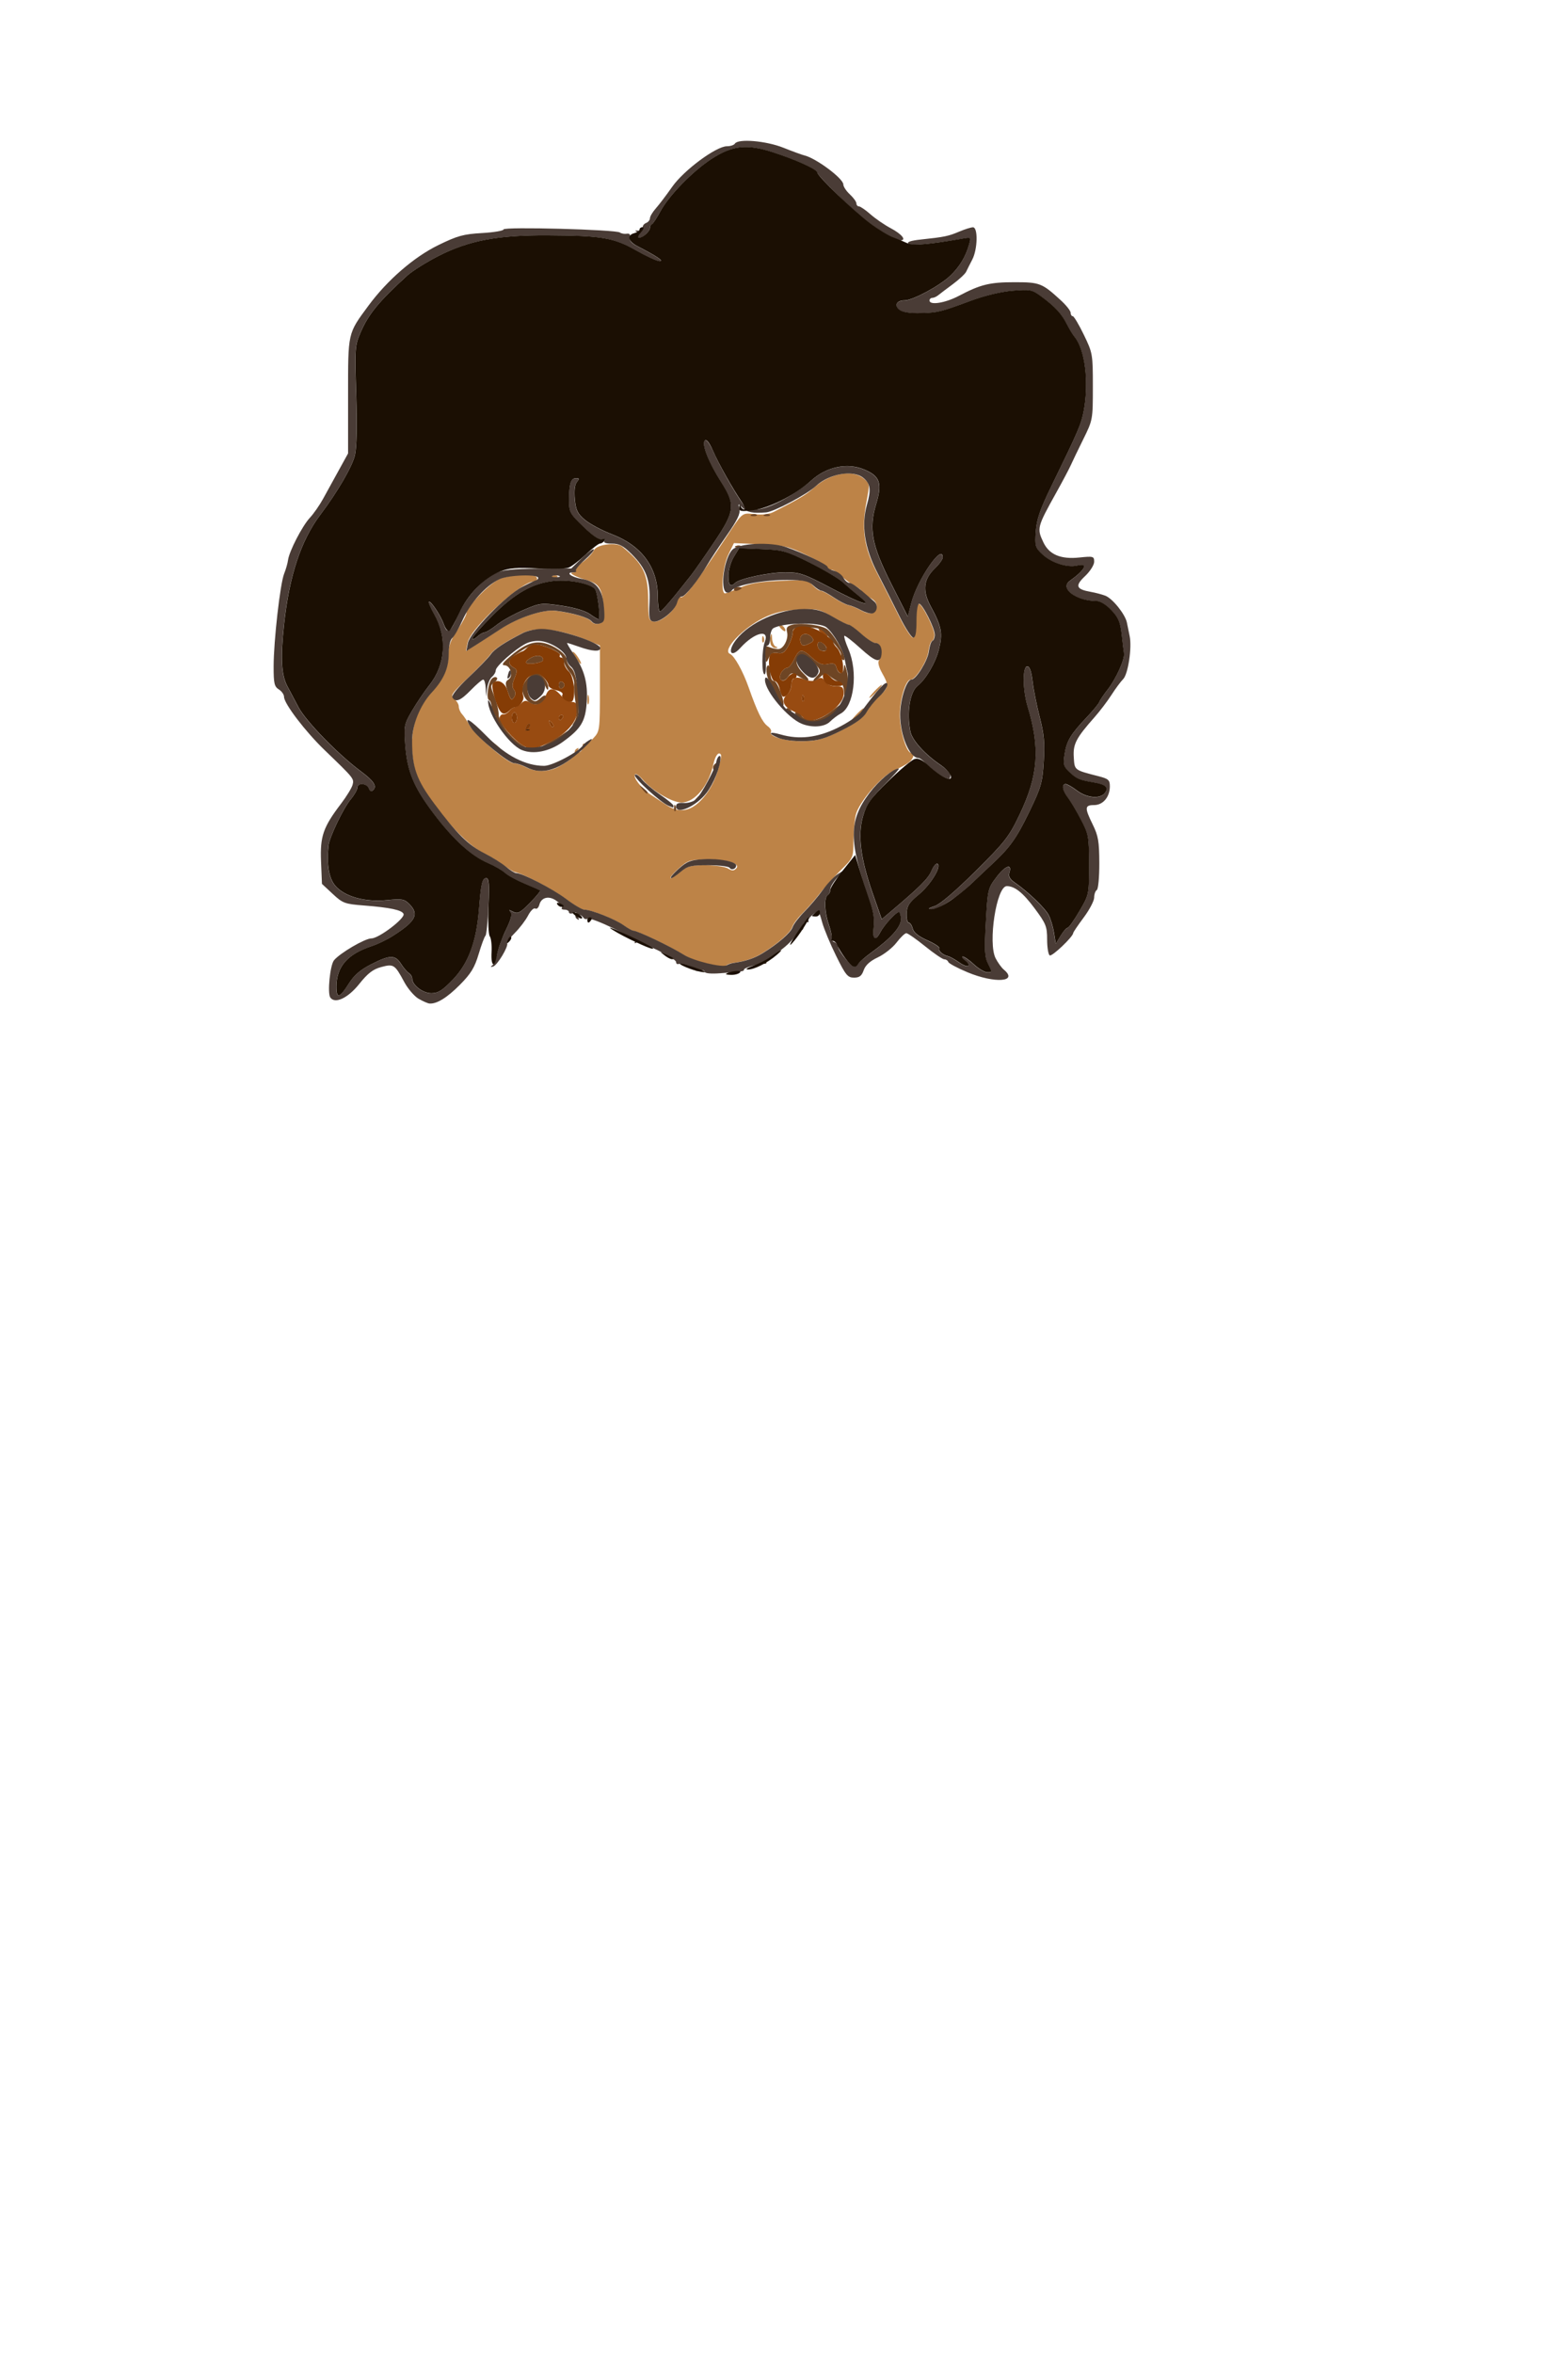 <?xml version="1.0" encoding="UTF-8" standalone="no"?>
<!-- Created with Inkscape (http://www.inkscape.org/) -->

<svg
   version="1.1"
   id="svg579"
   width="192"
   height="288"
   viewBox="0 0 192 288"
   xmlns="http://www.w3.org/2000/svg"
   xmlns:svg="http://www.w3.org/2000/svg">
  <defs
     id="defs583" />
  <g
     id="g585">
    <g
       id="g589"
       transform="translate(-3.54,4.783)">
      <path
         style="fill:#bd8347;stroke-width:0.32"
         d="m 90.112,113.166 c -0.971,-0.209 -2.267,-0.698 -2.88,-1.086 -1.564,-0.99 -5.693,-2.96 -6.206,-2.96 -0.137,0 -0.675,-0.303 -1.196,-0.674 -1.024,-0.729 -3.95,-1.886 -4.77,-1.886 -0.279,0 -1.289,-0.592 -2.245,-1.315 -1.508,-1.141 -5.255,-3.119 -6.225,-3.285 -0.18,-0.031 -0.828,-0.43 -1.44,-0.888 -0.612,-0.458 -1.648,-1.08 -2.302,-1.383 -2.773,-1.285 -7.936,-7.588 -8.546,-10.432 -0.804,-3.75 -0.096,-6.955 2.045,-9.257 1.408,-1.513 2.087,-2.986 2.088,-4.528 9.6e-4,-1.169 0.241,-1.845 1.121,-3.152 0.616,-0.915 1.12,-1.872 1.12,-2.126 0,-0.681 2.748,-3.499 3.986,-4.086 C 65.253,65.829 66.541,65.6 67.526,65.6 c 1.459,0 1.792,0.099 1.792,0.533 0,0.293 -0.089,0.445 -0.197,0.336 -0.855,-0.855 -7.931,5.451 -8.325,7.419 l -0.204,1.019 1.172,-0.734 c 0.645,-0.404 1.996,-1.276 3.003,-1.94 2.172,-1.431 5.23,-2.448 6.791,-2.259 2.037,0.247 3.994,0.828 4.377,1.299 0.228,0.281 0.63,0.384 1.02,0.26 0.568,-0.18 0.626,-0.412 0.496,-1.984 C 77.254,67.18 76.919,66.654 75.313,66.197 73.911,65.799 73.029,65.28 73.753,65.28 c 0.222,0 0.33,-0.118 0.241,-0.262 -0.089,-0.144 0.136,-0.468 0.5,-0.72 0.893,-0.618 1.475,-1.192 1.802,-1.777 0.381,-0.682 2.74,-0.957 3.424,-0.399 2.571,2.096 3.179,3.336 3.194,6.518 0.011,2.351 0.067,2.568 0.684,2.656 0.857,0.123 2.548,-1.288 2.814,-2.349 0.112,-0.448 0.325,-0.74 0.472,-0.648 0.4,0.247 1.79,-1.585 5.693,-7.499 1.93,-2.925 1.802,-2.826 3.408,-2.645 0.919,0.104 1.758,-0.006 2.342,-0.306 3.236,-1.664 3.91,-2.072 4.967,-3.006 1.939,-1.714 4.634,-2.192 5.992,-1.062 0.758,0.631 0.763,0.672 0.353,2.845 -0.638,3.382 -0.305,5.62 1.301,8.73 0.751,1.454 1.953,3.824 2.671,5.267 0.718,1.443 1.485,2.631 1.705,2.64 0.281,0.012 0.4,-0.603 0.4,-2.063 0,-1.15 0.141,-2.08 0.315,-2.08 0.41,0 1.925,2.994 1.925,3.803 0,0.343 -0.129,0.672 -0.287,0.731 -0.158,0.059 -0.358,0.649 -0.445,1.311 -0.159,1.203 -1.576,3.436 -2.181,3.436 -0.591,0 -1.32,2.375 -1.325,4.317 -0.005,1.895 0.819,4.643 1.393,4.643 0.482,0 0.317,0.705 -0.275,1.173 -0.308,0.244 -1.099,0.671 -1.758,0.949 -1.56,0.658 -4.387,3.92 -4.749,5.481 -0.153,0.658 -0.281,2.106 -0.286,3.218 -0.007,1.984 -0.035,2.048 -1.53,3.52 -0.838,0.825 -2.026,2.146 -2.64,2.936 -0.614,0.79 -1.566,1.875 -2.114,2.411 -0.548,0.536 -1.091,1.272 -1.206,1.635 -0.219,0.691 -1.809,2.072 -3.723,3.234 -1.026,0.623 -2.097,0.973 -3.588,1.17 -0.304,0.04 -0.652,0.172 -0.773,0.293 -0.257,0.257 -0.111,0.27 -2.359,-0.214 z M 86.859,101.92 c 0.805,-0.677 1.276,-0.8 3.069,-0.8 1.165,0 2.401,0.176 2.746,0.392 0.485,0.303 0.714,0.305 1.008,0.012 0.609,-0.609 -1.166,-1.148 -3.663,-1.114 -2.029,0.028 -2.265,0.108 -3.441,1.17 -1.424,1.286 -1.185,1.574 0.281,0.34 z m 1.387,-7.866 c 1.265,-0.677 2.516,-2.401 3.115,-4.294 0.334,-1.056 0.541,-2.03 0.46,-2.165 -0.268,-0.445 -0.691,0.076 -0.917,1.129 -0.57,2.645 -2.286,4.716 -3.908,4.716 -1.181,0 -3.589,-1.423 -4.784,-2.826 -0.388,-0.456 -0.796,-0.739 -0.906,-0.629 -0.32,0.32 0.775,1.766 1.878,2.477 0.558,0.36 1.446,0.942 1.974,1.294 1.072,0.715 2.12,0.816 3.089,0.297 z m -16.258,-5.01 c 1.428,-0.787 2.14,-1.407 1.957,-1.704 -0.087,-0.14 0.011,-0.359 0.217,-0.487 0.247,-0.153 0.288,-0.092 0.121,0.179 -0.17,0.275 -0.107,0.359 0.191,0.255 0.244,-0.086 0.425,-0.391 0.401,-0.678 -0.024,-0.287 0.083,-0.444 0.239,-0.348 0.155,0.096 0.643,-0.215 1.084,-0.69 0.787,-0.85 0.801,-0.957 0.801,-6.103 v -5.238 l -1.04,-0.448 c -3.566,-1.538 -6.741,-1.946 -8.426,-1.084 -2.302,1.178 -3.52,1.987 -3.946,2.62 -0.253,0.376 -1.479,1.657 -2.724,2.847 -2.07,1.978 -2.217,2.201 -1.705,2.595 0.308,0.237 0.56,0.657 0.56,0.933 0,0.276 0.18,0.697 0.4,0.934 0.22,0.238 0.636,0.86 0.925,1.383 0.663,1.2 4.669,4.63 5.408,4.63 0.305,0 0.967,0.215 1.471,0.478 1.221,0.637 2.831,0.607 4.067,-0.074 z m -7.831,-2.564 c -0.398,-0.508 -0.387,-0.519 0.121,-0.121 0.533,0.418 0.703,0.681 0.439,0.681 -0.067,0 -0.318,-0.252 -0.56,-0.56 z m 11.303,-5.68 c 0.007,-0.528 0.078,-0.705 0.159,-0.394 0.081,0.311 0.076,0.743 -0.012,0.96 -0.088,0.217 -0.154,-0.038 -0.148,-0.566 z m -1.499,-5.159 c -0.302,-0.462 -0.392,-0.742 -0.199,-0.622 0.369,0.228 1.114,1.462 0.883,1.462 -0.074,0 -0.382,-0.378 -0.684,-0.839 z m 32.599,8.98 c 1.765,-0.882 2.678,-1.549 3.04,-2.22 0.284,-0.528 0.985,-1.396 1.557,-1.928 1.221,-1.137 1.251,-1.357 0.387,-2.894 -0.392,-0.699 -0.544,-1.308 -0.38,-1.53 0.25,-0.338 0.265,-0.55 0.121,-1.728 -0.027,-0.22 -0.283,-0.4 -0.57,-0.4 -0.287,0 -1.079,-0.504 -1.761,-1.12 -0.682,-0.616 -1.377,-1.12 -1.545,-1.12 -0.168,0 -1.066,-0.449 -1.995,-0.997 -1.582,-0.933 -1.848,-0.988 -4.138,-0.855 -1.792,0.104 -2.915,0.37 -4.19,0.994 -2.632,1.288 -5.176,3.999 -4.158,4.431 0.535,0.227 1.588,2.117 2.287,4.107 1.059,3.011 1.675,4.264 2.332,4.742 0.319,0.232 0.499,0.553 0.4,0.713 -0.339,0.549 1.91,1.179 4.009,1.122 1.714,-0.046 2.524,-0.278 4.603,-1.317 z m 1.797,-1.9 c 0.413,-0.44 0.824,-0.8 0.912,-0.8 0.088,0 -0.178,0.36 -0.592,0.8 -0.413,0.44 -0.824,0.8 -0.912,0.8 -0.088,0 0.178,-0.36 0.592,-0.8 z m 2.24,-2.88 c 0.413,-0.44 0.824,-0.8 0.912,-0.8 0.088,0 -0.178,0.36 -0.592,0.8 -0.413,0.44 -0.824,0.8 -0.912,0.8 -0.088,0 0.178,-0.36 0.592,-0.8 z m -12.677,-5.741 c -0.097,-0.254 -0.11,-0.722 -0.027,-1.04 0.101,-0.39 0.162,-0.301 0.187,0.275 0.02,0.469 0.217,0.926 0.437,1.015 0.313,0.126 0.311,0.167 -0.01,0.187 -0.226,0.014 -0.49,-0.182 -0.587,-0.436 z M 96.863,73.413 c 0.015,-0.373 0.091,-0.449 0.193,-0.193 0.092,0.231 0.081,0.507 -0.025,0.613 -0.106,0.106 -0.182,-0.083 -0.168,-0.42 z m 2.282,-1.286 c -0.227,-0.246 -0.271,-0.448 -0.099,-0.448 0.332,0 0.813,0.609 0.624,0.789 -0.062,0.059 -0.298,-0.095 -0.525,-0.341 z m 11.712,-2.593 c 0.073,-0.508 -0.167,-0.836 -0.88,-1.205 -0.539,-0.279 -0.98,-0.623 -0.98,-0.764 0,-0.142 -0.396,-0.46 -0.88,-0.707 -0.484,-0.247 -1.197,-0.776 -1.585,-1.174 -0.388,-0.398 -0.928,-0.724 -1.2,-0.724 -0.272,0 -0.495,-0.128 -0.495,-0.284 0,-0.156 -1.116,-0.827 -2.48,-1.491 -2.253,-1.096 -2.776,-1.22 -5.715,-1.35 l -3.235,-0.143 -0.685,1.416 C 92.033,64.531 91.749,67.84 92.317,67.84 c 0.154,0 0.982,-0.313 1.84,-0.695 1.175,-0.523 2.391,-0.73 4.921,-0.836 3.111,-0.131 3.405,-0.091 3.97,0.535 0.335,0.372 0.77,0.676 0.966,0.676 0.196,0 0.9,0.369 1.564,0.821 0.665,0.452 1.479,0.873 1.81,0.937 0.331,0.064 1.008,0.338 1.506,0.61 1.17,0.64 1.84,0.519 1.964,-0.353 z M 71.178,65.701 c 0.231,-0.092 0.507,-0.081 0.613,0.025 0.106,0.106 -0.083,0.182 -0.42,0.168 -0.373,-0.015 -0.449,-0.091 -0.193,-0.193 z"
         id="skin" />
      <path
         style="fill:#984b11;stroke-width:0.32"
         d="m 67.646,86.518 c -1.149,-0.646 -3.078,-2.871 -2.958,-3.412 0.064,-0.291 0.274,-0.497 0.467,-0.459 0.193,0.038 0.526,-0.142 0.74,-0.4 0.214,-0.258 0.527,-0.47 0.694,-0.47 0.167,0 0.516,-0.213 0.777,-0.473 0.368,-0.368 0.602,-0.392 1.055,-0.109 0.777,0.485 1.567,0.14 1.944,-0.849 0.389,-1.023 0.978,-1.026 1.863,-0.008 0.383,0.44 0.985,0.8 1.338,0.8 0.519,0 0.642,0.212 0.642,1.109 0,1.361 -1.432,2.92 -3.63,3.954 -1.676,0.788 -2.026,0.826 -2.93,0.318 z m 0.738,-2.669 c -0.099,-0.099 -0.277,0.079 -0.398,0.395 -0.174,0.456 -0.137,0.493 0.179,0.179 0.219,-0.217 0.317,-0.475 0.218,-0.574 z M 71.046,83.612 c -0.316,-0.314 -0.353,-0.277 -0.179,0.179 0.12,0.316 0.299,0.493 0.398,0.395 0.099,-0.099 2.05e-4,-0.357 -0.218,-0.574 z m -4.2,-0.555 c 0,-0.352 -0.144,-0.64 -0.32,-0.64 -0.176,0 -0.32,0.288 -0.32,0.64 0,0.352 0.144,0.64 0.32,0.64 0.176,0 0.32,-0.288 0.32,-0.64 z m 5.6,0 c 0.109,-0.176 0.045,-0.32 -0.141,-0.32 -0.186,0 -0.339,0.144 -0.339,0.32 0,0.176 0.064,0.32 0.141,0.32 0.078,0 0.23,-0.144 0.339,-0.32 z m 29.445,0.009 c -0.106,-0.171 -0.69,-0.548 -1.299,-0.836 -1.182,-0.561 -1.433,-1.383 -0.626,-2.052 0.264,-0.219 0.48,-0.729 0.48,-1.133 0,-0.902 0.509,-1.101 1.68,-0.659 0.64,0.242 1.057,0.235 1.47,-0.023 0.465,-0.29 0.65,-0.242 0.956,0.247 0.235,0.377 0.743,0.607 1.337,0.607 0.841,0 0.957,0.112 0.957,0.921 0,1.775 -4.151,4.228 -4.955,2.927 z m 0.053,-2.629 c -0.102,-0.255 -0.178,-0.179 -0.193,0.193 -0.014,0.337 0.062,0.526 0.168,0.42 0.106,-0.106 0.118,-0.382 0.025,-0.613 z m 2.2,-7.79 c -0.342,-0.258 -0.467,-0.47 -0.279,-0.47 0.188,0 0.521,0.216 0.74,0.48 0.498,0.6 0.342,0.597 -0.461,-0.01 z"
         id="lower_eye" />
      <path
         style="fill:#6e4524;stroke-width:0.32"
         d="m 86.071,94.07 c 0.015,-0.373 0.091,-0.449 0.193,-0.193 0.092,0.231 0.081,0.507 -0.025,0.613 -0.106,0.106 -0.182,-0.083 -0.168,-0.42 z m 2.695,-1.093 c 0.319,-0.352 0.651,-0.64 0.739,-0.64 0.088,0 -0.101,0.288 -0.419,0.64 -0.319,0.352 -0.651,0.64 -0.739,0.64 -0.088,0 0.101,-0.288 0.419,-0.64 z m -6.601,-1.2 c -0.398,-0.508 -0.387,-0.519 0.121,-0.121 0.533,0.418 0.703,0.681 0.439,0.681 -0.066,0 -0.318,-0.252 -0.56,-0.56 z m 8.681,-2.621 c 0,-0.166 0.142,-0.389 0.316,-0.497 0.181,-0.112 0.235,0.016 0.126,0.301 -0.213,0.554 -0.442,0.656 -0.442,0.196 z M 65.77,85.311 c -0.816,-0.872 -1.484,-1.817 -1.484,-2.099 0,-0.282 -0.108,-0.446 -0.24,-0.365 -0.132,0.081 -0.257,-0.3 -0.277,-0.847 -0.021,-0.547 -0.175,-1.04 -0.343,-1.096 -0.367,-0.122 -0.149,-2.003 0.297,-2.563 0.174,-0.218 0.452,-0.312 0.619,-0.209 0.167,0.103 0.054,0.369 -0.249,0.591 -0.519,0.379 -0.52,0.484 -0.019,1.736 0.293,0.733 0.533,1.755 0.533,2.272 0,0.953 1.646,3.004 3.04,3.788 0.502,0.283 0.529,0.362 0.124,0.37 -0.284,0.005 -1.184,-0.704 -2,-1.577 z m 4.65,0.974 c 0.645,-0.323 1.643,-0.921 2.218,-1.33 0.574,-0.409 0.929,-0.557 0.788,-0.329 -0.372,0.601 -3.098,2.274 -3.682,2.259 -0.274,-0.007 0.031,-0.277 0.676,-0.599 z m 3.475,-2.776 c 0.283,-0.473 0.321,-1.125 0.13,-2.24 -0.149,-0.865 -0.232,-1.914 -0.186,-2.332 0.046,-0.418 -0.193,-1.066 -0.532,-1.44 -0.339,-0.374 -0.706,-1.06 -0.815,-1.524 -0.143,-0.605 -0.564,-0.99 -1.488,-1.36 -1.75,-0.7 -2.211,-0.657 -3.772,0.356 -1.439,0.933 -1.664,1.477 -0.81,1.956 0.466,0.261 0.481,0.426 0.121,1.296 -0.295,0.711 -0.315,1.115 -0.072,1.408 0.208,0.25 0.23,0.59 0.056,0.87 -0.341,0.552 -0.444,0.455 -0.876,-0.826 -0.266,-0.79 -0.235,-1.045 0.156,-1.292 0.63,-0.397 0.249,-1.719 -0.501,-1.737 -0.383,-0.009 -0.216,-0.293 0.582,-0.983 1.705,-1.477 2.839,-1.974 4.053,-1.777 1.348,0.219 2.987,1.362 2.987,2.084 0,0.301 0.265,0.774 0.589,1.052 0.867,0.742 1.258,5.938 0.502,6.66 -0.479,0.457 -0.489,0.443 -0.122,-0.169 z M 101.362,83.068 c -0.415,-0.346 -0.593,-0.634 -0.395,-0.64 0.198,-0.006 0.54,0.205 0.759,0.469 0.699,0.842 2.182,0.57 3.706,-0.679 1.725,-1.413 1.864,-1.189 0.214,0.346 -1.423,1.323 -3.069,1.516 -4.285,0.504 z m -1.555,-0.99 c 0,-0.186 0.144,-0.25 0.32,-0.141 0.176,0.109 0.32,0.261 0.32,0.339 0,0.078 -0.144,0.141 -0.32,0.141 -0.176,0 -0.32,-0.152 -0.32,-0.339 z m -1.106,-1.667 c -0.322,-0.745 -0.74,-1.551 -0.929,-1.791 -0.418,-0.531 -0.532,-1.963 -0.155,-1.963 0.149,0 0.271,0.432 0.271,0.96 0,0.6 0.165,0.96 0.438,0.96 0.419,0 1.412,2.736 1.105,3.043 -0.08,0.08 -0.408,-0.464 -0.73,-1.209 z m -30.684,0.461 c -0.291,-0.322 -0.53,-0.898 -0.53,-1.28 0,-0.772 1.042,-1.975 1.71,-1.975 0.614,0 1.492,1.061 1.477,1.785 -0.009,0.419 -0.157,0.283 -0.465,-0.425 -0.462,-1.064 -0.69,-1.186 -1.577,-0.846 -0.659,0.253 -0.673,2.149 -0.02,2.691 0.398,0.33 0.601,0.299 1.12,-0.17 0.674,-0.61 0.9,-0.229 0.25,0.421 -0.554,0.554 -1.357,0.472 -1.966,-0.201 z m 38.859,-1.105 c -0.018,-0.54 -0.249,-0.968 -0.589,-1.089 -0.308,-0.109 -0.812,-0.415 -1.12,-0.68 -0.5,-0.429 -0.623,-0.424 -1.145,0.049 -0.745,0.674 -1.228,0.697 -0.558,0.027 0.683,-0.683 0.647,-0.84 -0.438,-1.879 -1.013,-0.97 -1.939,-0.934 -1.939,0.076 0,0.327 0.359,0.932 0.799,1.345 1.026,0.964 0.801,1.186 -0.453,0.446 -0.946,-0.559 -0.992,-0.558 -1.414,0.018 -0.578,0.791 -1.302,0.377 -0.842,-0.482 0.183,-0.341 0.507,-0.624 0.721,-0.628 0.214,-0.004 0.605,-0.464 0.869,-1.023 0.641,-1.357 0.941,-1.389 2.205,-0.235 0.844,0.77 1.26,0.938 1.952,0.786 0.708,-0.155 0.914,-0.065 1.052,0.463 0.23,0.881 0.863,0.837 0.905,-0.064 0.023,-0.502 0.126,-0.37 0.341,0.434 0.198,0.743 0.197,1.541 -0.004,2.24 -0.301,1.046 -0.313,1.053 -0.341,0.196 z M 71.966,79.057 c 0,-0.293 0.155,-0.482 0.344,-0.419 0.189,0.063 0.344,0.251 0.344,0.419 0,0.167 -0.155,0.356 -0.344,0.419 -0.189,0.063 -0.344,-0.125 -0.344,-0.419 z m -4.003,-2.725 c -0.074,-0.12 0.206,-0.401 0.624,-0.624 0.735,-0.394 1.46,-0.249 1.46,0.292 0,0.329 -1.898,0.632 -2.083,0.332 z m 29.237,-1.001 c -0.131,-1.107 -0.1,-1.152 0.605,-0.884 0.409,0.155 0.918,0.248 1.132,0.206 0.613,-0.12 1.167,-1.287 0.978,-2.062 -0.137,-0.564 -1.4e-4,-0.749 0.682,-0.92 1.099,-0.276 3.645,0.072 4.26,0.582 1.014,0.841 2.55,3.764 1.979,3.764 -0.17,0 -0.31,-0.222 -0.31,-0.494 0,-0.52 -0.064,-0.619 -1.546,-2.371 -0.846,-1.001 -1.095,-1.106 -2.654,-1.12 -1.511,-0.014 -1.721,0.062 -1.726,0.624 -0.003,0.352 -0.249,1.089 -0.547,1.638 -0.423,0.779 -0.707,0.967 -1.294,0.854 -0.559,-0.107 -0.839,0.048 -1.088,0.602 -0.317,0.706 -0.342,0.684 -0.472,-0.42 z m 6.846,-0.504 c -0.451,-0.162 -0.552,-1.05 -0.119,-1.05 0.419,0 1.07,0.88 0.775,1.048 -0.141,0.08 -0.436,0.081 -0.656,0.002 z m -2.454,-0.938 c -0.381,-0.993 0.672,-1.486 1.372,-0.642 0.276,0.333 0.183,0.509 -0.414,0.781 -0.621,0.283 -0.807,0.256 -0.959,-0.139 z m -8.186,-6.522 c 0,-0.17 0.216,-0.31 0.48,-0.31 0.264,0 0.48,0.057 0.48,0.126 0,0.069 -0.216,0.209 -0.48,0.31 -0.264,0.101 -0.48,0.045 -0.48,-0.126 z m 0.26,-5.329 c 0.231,-0.092 0.507,-0.081 0.613,0.025 0.106,0.106 -0.083,0.182 -0.42,0.168 -0.373,-0.015 -0.449,-0.091 -0.193,-0.193 z m 1.92,-3.84 c 0.231,-0.092 0.507,-0.081 0.613,0.025 0.106,0.106 -0.083,0.182 -0.42,0.168 -0.373,-0.015 -0.449,-0.091 -0.193,-0.193 z m 1.6,0 c 0.231,-0.092 0.507,-0.081 0.613,0.025 0.106,0.106 -0.083,0.182 -0.42,0.168 -0.373,-0.015 -0.449,-0.091 -0.193,-0.193 z"
         id="eye_outline" />
      <path
         d="m 67.987,84.243 c 0.12,-0.316 0.299,-0.493 0.398,-0.395 0.099,0.099 2.05e-4,0.357 -0.218,0.574 -0.316,0.314 -0.353,0.277 -0.179,-0.179 z"
         id="path4576"
         class="UnoptimicedTransforms" />
      <path
         class="UnoptimicedTransforms"
         d="m 67.987,84.574 c 0.12,-0.044 0.299,-0.068 0.398,-0.055 0.099,0.014 2.05e-4,0.05 -0.218,0.08 -0.316,0.044 -0.353,0.038 -0.179,-0.025 z"
         id="path4580" />
      <path
         style="fill:#853c05;stroke-width:0.32"
         d="m 68.075,84.243 c 0.12,-0.316 0.299,-0.493 0.398,-0.395 0.099,0.099 2.05e-4,0.357 -0.218,0.574 -0.316,0.314 -0.353,0.277 -0.179,-0.179 z m 2.88,-0.452 c -0.174,-0.456 -0.137,-0.493 0.179,-0.179 0.219,0.217 0.317,0.475 0.218,0.574 -0.099,0.099 -0.277,-0.079 -0.398,-0.395 z m -4.661,-0.734 c 0,-0.352 0.144,-0.64 0.32,-0.64 0.176,0 0.32,0.288 0.32,0.64 0,0.352 -0.144,0.64 -0.32,0.64 -0.176,0 -0.32,-0.288 -0.32,-0.64 z m 5.76,0 c 0,-0.176 0.152,-0.32 0.339,-0.32 0.186,0 0.25,0.144 0.141,0.32 -0.109,0.176 -0.261,0.32 -0.339,0.32 -0.078,0 -0.141,-0.144 -0.141,-0.32 z M 64.281,80.886 C 63.924,79.786 63.821,79.003 64.007,78.817 c 0.543,-0.543 1.429,-0.096 1.745,0.88 0.403,1.248 0.519,1.356 0.862,0.801 0.173,-0.281 0.151,-0.62 -0.056,-0.87 -0.243,-0.293 -0.222,-0.696 0.072,-1.408 0.36,-0.87 0.345,-1.035 -0.121,-1.296 -0.738,-0.413 -0.668,-0.99 0.186,-1.523 0.396,-0.247 0.792,-0.452 0.88,-0.454 0.088,-0.003 0.35,-0.195 0.583,-0.427 0.233,-0.233 0.698,-0.423 1.034,-0.423 0.937,0 3.202,0.991 3.003,1.314 -0.097,0.157 -0.024,0.286 0.162,0.286 0.186,0 0.339,0.266 0.339,0.59 0,0.325 0.271,0.836 0.603,1.136 0.688,0.622 0.888,3.717 0.24,3.709 -0.625,-0.008 -1.254,-0.549 -1.041,-0.893 0.115,-0.186 -0.216,-0.422 -0.759,-0.541 -0.53,-0.116 -0.963,-0.394 -0.963,-0.616 0,-0.223 -0.289,-0.666 -0.641,-0.985 -0.527,-0.477 -0.782,-0.516 -1.431,-0.22 -0.828,0.377 -1.332,1.626 -1.003,2.485 0.191,0.498 -0.456,1.417 -0.998,1.417 -0.153,0 -0.45,0.171 -0.66,0.381 -0.773,0.773 -1.197,0.467 -1.761,-1.272 z m 8.462,-1.829 c 0,-0.167 -0.155,-0.356 -0.344,-0.419 -0.189,-0.063 -0.344,0.125 -0.344,0.419 0,0.293 0.155,0.482 0.344,0.419 0.189,-0.063 0.344,-0.251 0.344,-0.419 z m -2.608,-3.057 c 0,-0.541 -0.724,-0.686 -1.46,-0.292 -0.417,0.223 -0.698,0.504 -0.624,0.624 0.185,0.3 2.083,-0.003 2.083,-0.332 z m 31.705,4.631 c 0.015,-0.373 0.091,-0.449 0.193,-0.193 0.092,0.231 0.081,0.507 -0.025,0.613 -0.106,0.106 -0.182,-0.083 -0.168,-0.42 z m -2.745,-1.093 c -0.116,-0.528 -0.396,-0.96 -0.623,-0.96 -0.448,0 -0.887,-2.325 -0.586,-3.108 0.114,-0.297 0.462,-0.415 0.948,-0.322 0.606,0.116 0.883,-0.064 1.31,-0.851 0.298,-0.549 0.544,-1.286 0.547,-1.638 0.008,-1.054 2.056,-1.04 3.665,0.024 0.715,0.473 1.3,0.975 1.3,1.115 0,0.14 0.212,0.467 0.471,0.726 0.634,0.634 1.031,3.095 0.5,3.095 -0.215,0 -0.468,-0.295 -0.562,-0.656 -0.138,-0.528 -0.344,-0.618 -1.052,-0.463 -0.693,0.152 -1.109,-0.015 -1.952,-0.786 -1.264,-1.154 -1.564,-1.122 -2.205,0.235 -0.264,0.559 -0.655,1.02 -0.869,1.023 -0.214,0.004 -0.538,0.286 -0.721,0.628 -0.437,0.816 0.25,1.291 0.793,0.548 0.426,-0.583 1.116,-0.712 1.116,-0.209 0,0.176 -0.144,0.32 -0.32,0.32 -0.176,0 -0.32,0.331 -0.32,0.736 0,0.712 -0.526,1.504 -0.999,1.504 -0.127,0 -0.325,-0.432 -0.441,-0.96 z m 5.576,-5.308 c -0.206,-0.248 -0.501,-0.452 -0.656,-0.452 -0.433,0 -0.332,0.888 0.119,1.05 0.641,0.23 0.944,-0.108 0.536,-0.599 z m -1.618,-0.982 c -0.7,-0.844 -1.753,-0.351 -1.372,0.642 0.151,0.394 0.338,0.421 0.959,0.139 0.597,-0.272 0.69,-0.448 0.414,-0.781 z m 1.706,5.586 c -0.447,-0.447 -0.512,-1.216 -0.103,-1.216 0.154,0 0.46,0.216 0.679,0.48 0.219,0.264 0.588,0.48 0.82,0.48 0.232,0 0.511,0.144 0.62,0.32 0.284,0.459 -1.551,0.401 -2.016,-0.064 z"
         id="upper_eye"
         class="UnoptimicedTransforms"
         transform="translate(-0.088)" />
      <path
         style="fill:#4a3c36;stroke-width:0.32"
         d="m 54.804,117.469 c -0.528,-0.308 -1.32,-1.23 -1.76,-2.048 -1.162,-2.162 -1.3,-2.251 -2.833,-1.838 -1,0.269 -1.641,0.764 -2.681,2.068 -1.382,1.733 -2.963,2.476 -3.543,1.664 -0.375,-0.525 -0.032,-3.979 0.453,-4.564 0.74,-0.892 3.794,-2.676 4.581,-2.676 0.902,0 4.117,-2.435 3.937,-2.983 -0.156,-0.477 -1.625,-0.794 -4.841,-1.044 -2.369,-0.184 -2.608,-0.273 -3.84,-1.422 l -1.314,-1.225 -0.113,-2.735 c -0.127,-3.093 0.256,-4.2 2.454,-7.086 0.676,-0.888 1.311,-1.927 1.411,-2.309 0.196,-0.75 0.172,-0.781 -3.42,-4.237 -2.356,-2.267 -4.973,-5.697 -4.973,-6.518 0,-0.284 -0.288,-0.697 -0.64,-0.916 -0.548,-0.342 -0.64,-0.744 -0.637,-2.803 0.004,-3.141 0.798,-10.14 1.289,-11.363 0.212,-0.528 0.427,-1.278 0.477,-1.668 0.14,-1.079 1.736,-4.168 2.675,-5.178 0.46,-0.494 1.184,-1.532 1.609,-2.307 0.425,-0.774 1.289,-2.344 1.92,-3.488 l 1.147,-2.08 v -7.04 c 0,-7.849 -0.062,-7.574 2.493,-11.04 2.3,-3.12 5.566,-5.952 8.547,-7.409 2.347,-1.148 3.082,-1.351 5.36,-1.481 1.452,-0.083 2.64,-0.284 2.64,-0.446 0,-0.348 13.752,0.017 14.24,0.377 0.176,0.13 0.555,0.198 0.841,0.152 0.349,-0.057 0.475,0.092 0.381,0.453 -0.094,0.361 0.207,0.717 0.919,1.084 2.396,1.237 3.279,1.83 2.725,1.83 -0.311,0 -1.604,-0.591 -2.875,-1.313 -2.749,-1.562 -4.204,-1.81 -10.817,-1.847 -6.151,-0.034 -9.693,0.636 -13.414,2.536 -1.496,0.764 -3.224,1.852 -3.84,2.417 -3.496,3.207 -4.702,4.681 -5.683,6.94 -0.692,1.594 -0.715,1.923 -0.533,7.586 0.122,3.786 0.066,6.464 -0.155,7.428 -0.316,1.379 -2.111,4.471 -4.235,7.292 -2.385,3.169 -3.801,7.458 -4.447,13.475 -0.439,4.086 -0.327,6.124 0.414,7.524 0.268,0.507 0.886,1.67 1.374,2.586 0.908,1.706 4.862,5.766 7.573,7.777 1.633,1.212 2.054,1.845 1.554,2.345 -0.213,0.213 -0.388,0.142 -0.525,-0.214 -0.249,-0.65 -1.416,-0.714 -1.416,-0.078 0,0.251 -0.365,0.889 -0.81,1.418 -0.884,1.051 -2.601,4.623 -2.713,5.646 -0.249,2.269 0.036,3.99 0.816,4.916 1.128,1.341 3.66,2.048 6.347,1.772 1.812,-0.186 2.116,-0.133 2.72,0.471 1.255,1.255 0.806,2.121 -2.04,3.928 -0.704,0.447 -1.856,1.002 -2.56,1.233 -2.99,0.981 -4.32,2.523 -4.32,5.008 0,1.453 0.409,1.348 1.491,-0.382 0.665,-1.064 1.406,-1.708 2.759,-2.4 2.293,-1.172 2.944,-1.184 3.655,-0.066 0.308,0.484 0.743,0.995 0.967,1.136 0.224,0.141 0.408,0.438 0.408,0.66 0,0.811 1.29,1.804 2.343,1.804 0.835,0 1.354,-0.329 2.65,-1.68 1.881,-1.961 2.867,-4.619 3.175,-8.56 0.249,-3.187 0.403,-3.84 0.905,-3.84 0.332,0 0.39,0.732 0.272,3.44 -0.082,1.892 -0.246,3.512 -0.363,3.6 -0.117,0.088 -0.491,1.093 -0.831,2.233 -0.495,1.663 -0.949,2.408 -2.295,3.764 -1.566,1.579 -2.82,2.354 -3.718,2.299 -0.209,-0.013 -0.811,-0.275 -1.339,-0.583 z m 67.201,-3.251 c -1.231,-0.513 -2.287,-1.079 -2.347,-1.257 -0.059,-0.178 -0.278,-0.324 -0.486,-0.324 -0.208,0 -1.268,-0.72 -2.355,-1.6 -1.088,-0.88 -2.122,-1.6 -2.299,-1.6 -0.177,0 -0.715,0.515 -1.195,1.145 -0.48,0.63 -1.511,1.445 -2.291,1.812 -0.961,0.452 -1.519,0.959 -1.734,1.575 -0.243,0.698 -0.519,0.908 -1.187,0.908 -0.771,0 -1.019,-0.301 -2.177,-2.64 -0.719,-1.452 -1.493,-3.31 -1.72,-4.129 -0.406,-1.466 -0.424,-1.481 -1.119,-0.96 -0.388,0.291 -0.638,0.641 -0.555,0.777 0.083,0.136 -0.04,0.208 -0.273,0.16 -0.241,-0.05 -0.403,0.163 -0.376,0.493 0.026,0.32 -0.033,0.5 -0.132,0.402 -0.099,-0.099 -0.501,0.293 -0.893,0.87 -0.392,0.577 -1.37,1.465 -2.174,1.973 -0.803,0.508 -1.396,1.026 -1.318,1.152 0.078,0.126 -0.037,0.221 -0.255,0.21 -0.673,-0.033 -2.477,0.479 -2.477,0.703 0,0.226 -0.138,0.248 -2.96,0.457 -1.103,0.082 -1.84,0.008 -1.84,-0.183 0,-0.176 -0.288,-0.244 -0.64,-0.152 -0.352,0.092 -0.567,0.049 -0.477,-0.097 0.154,-0.249 -1.645,-0.829 -2.162,-0.697 -0.132,0.034 -0.24,-0.081 -0.24,-0.255 0,-0.463 -4.444,-2.624 -4.863,-2.365 -0.199,0.123 -0.267,0.076 -0.154,-0.106 0.233,-0.377 -5.403,-3.097 -5.847,-2.822 -0.16,0.099 -0.382,0.034 -0.492,-0.145 -0.111,-0.179 -0.345,-0.325 -0.521,-0.325 -0.176,0 -0.217,0.166 -0.092,0.369 0.143,0.231 0.088,0.283 -0.146,0.138 -0.206,-0.127 -0.277,-0.39 -0.157,-0.584 0.14,-0.227 0.028,-0.279 -0.315,-0.148 -0.293,0.112 -0.532,0.065 -0.532,-0.106 0,-0.17 -0.24,-0.31 -0.533,-0.31 -0.293,0 -0.442,-0.091 -0.331,-0.202 0.111,-0.111 -0.152,-0.481 -0.585,-0.822 -0.927,-0.729 -1.923,-0.533 -2.175,0.427 -0.095,0.364 -0.321,0.57 -0.501,0.459 -0.18,-0.111 -0.572,0.27 -0.871,0.848 -0.298,0.578 -1.024,1.533 -1.613,2.122 -0.589,0.589 -1.019,1.165 -0.956,1.28 0.2,0.365 -1.216,2.718 -1.715,2.85 -0.324,0.086 -0.36,0.041 -0.109,-0.138 0.204,-0.146 0.466,-0.776 0.584,-1.4 0.117,-0.624 0.608,-1.953 1.092,-2.953 0.631,-1.306 0.782,-1.921 0.536,-2.184 -0.256,-0.273 -0.173,-0.279 0.327,-0.022 0.578,0.297 0.858,0.151 2.06,-1.074 0.765,-0.78 1.328,-1.467 1.251,-1.528 -0.077,-0.061 -0.932,-0.439 -1.9,-0.841 -0.968,-0.402 -2.048,-0.993 -2.4,-1.315 -0.352,-0.321 -1.295,-0.865 -2.095,-1.207 -2.046,-0.875 -4.265,-2.899 -6.66,-6.073 -2.432,-3.225 -3.22,-5.134 -3.466,-8.4 -0.172,-2.291 -0.13,-2.5 0.841,-4.16 0.562,-0.961 1.513,-2.366 2.112,-3.121 1.984,-2.499 2.217,-5.845 0.606,-8.682 -0.436,-0.768 -0.734,-1.456 -0.661,-1.529 0.207,-0.207 1.468,1.686 1.845,2.77 0.435,1.249 0.803,0.995 1.777,-1.226 0.904,-2.063 2.948,-4.33 4.58,-5.081 0.832,-0.383 2.164,-0.52 5.184,-0.537 l 4.064,-0.022 1.29,-1.259 c 0.709,-0.693 1.368,-1.181 1.464,-1.085 0.096,0.096 -0.402,0.678 -1.105,1.295 -0.703,0.617 -1.187,1.213 -1.075,1.325 0.112,0.112 -0.044,0.204 -0.348,0.204 -0.99,0 -0.223,0.579 1.052,0.794 1.788,0.302 2.542,1.255 2.722,3.44 0.133,1.608 0.077,1.839 -0.493,2.02 -0.39,0.124 -0.791,0.021 -1.02,-0.26 -0.382,-0.471 -2.34,-1.052 -4.376,-1.299 -1.561,-0.189 -4.618,0.828 -6.791,2.259 -1.007,0.663 -2.358,1.536 -3.003,1.94 l -1.172,0.734 0.198,-0.991 c 0.262,-1.311 4.619,-5.806 6.663,-6.875 0.848,-0.443 1.614,-0.805 1.703,-0.804 0.089,0.001 0.197,-0.106 0.241,-0.238 0.176,-0.527 -3.598,-0.431 -4.761,0.121 -1.672,0.793 -3.544,2.872 -4.498,4.995 -0.454,1.009 -1.022,1.999 -1.263,2.199 -0.267,0.221 -0.439,1.007 -0.44,2.005 -0.001,1.705 -0.629,3.112 -2.088,4.681 -1.39,1.494 -2.39,3.951 -2.39,5.871 0,3.282 0.529,4.778 2.733,7.735 2.724,3.653 4.151,5.062 6.143,6.062 0.914,0.459 2.083,1.19 2.599,1.623 0.516,0.434 1.083,0.789 1.261,0.789 0.747,0 4.511,1.946 6.121,3.165 0.956,0.723 1.966,1.315 2.245,1.315 0.82,0 3.746,1.157 4.77,1.886 0.52,0.371 1.058,0.674 1.196,0.674 0.512,0 4.642,1.969 6.197,2.955 1.198,0.759 4.725,1.618 5.268,1.283 0.184,-0.114 0.553,-0.238 0.821,-0.275 1.462,-0.206 2.513,-0.554 3.52,-1.165 1.898,-1.153 3.503,-2.541 3.717,-3.216 0.112,-0.353 0.76,-1.204 1.44,-1.891 0.68,-0.687 1.695,-1.887 2.255,-2.667 0.56,-0.78 1.391,-1.655 1.846,-1.945 l 0.827,-0.526 -0.88,0.942 c -0.484,0.518 -0.88,1.177 -0.88,1.465 0,0.288 -0.144,0.613 -0.32,0.721 -0.469,0.29 -0.39,2.12 0.158,3.674 0.263,0.745 0.408,1.468 0.322,1.607 -0.086,0.139 0.059,0.335 0.322,0.436 0.263,0.101 0.482,0.368 0.487,0.594 0.005,0.226 0.438,0.914 0.962,1.53 0.823,0.966 1.008,1.054 1.351,0.64 0.219,-0.264 0.974,-0.898 1.678,-1.409 2.445,-1.774 3.68,-3.148 3.68,-4.096 0,-0.492 -0.117,-0.895 -0.26,-0.895 -0.355,0 -1.817,1.596 -2.272,2.48 -0.595,1.157 -0.991,0.84 -0.8,-0.64 0.121,-0.941 -0.033,-1.952 -0.501,-3.28 -2.565,-7.28 -2.568,-9.765 -0.013,-13.149 1.176,-1.557 2.909,-3.006 3.6,-3.009 0.129,-6.4e-4 -0.693,0.925 -1.825,2.058 -1.657,1.657 -2.159,2.405 -2.573,3.827 -0.662,2.277 -0.286,5.197 1.223,9.503 l 1.076,3.069 0.981,-0.829 c 3.675,-3.105 4.705,-4.129 5.098,-5.07 0.245,-0.586 0.584,-0.98 0.753,-0.875 0.528,0.326 -0.872,2.595 -2.348,3.804 -1.135,0.93 -1.403,1.353 -1.438,2.268 -0.023,0.618 0.095,1.124 0.262,1.124 0.167,0 0.386,0.327 0.486,0.726 0.122,0.485 0.714,0.962 1.786,1.438 0.882,0.392 1.538,0.821 1.458,0.954 -0.173,0.286 0.424,0.84 1.056,0.981 0.245,0.054 0.859,0.394 1.366,0.755 0.506,0.361 1.02,0.556 1.142,0.435 0.122,-0.122 -0.058,-0.425 -0.4,-0.675 -0.341,-0.25 -0.464,-0.454 -0.273,-0.454 0.191,0 0.81,0.432 1.375,0.96 0.565,0.528 1.304,0.96 1.642,0.96 0.586,0 0.59,-0.046 0.093,-1.008 -0.441,-0.854 -0.486,-1.637 -0.292,-5.121 0.225,-4.047 0.246,-4.136 1.333,-5.559 1.072,-1.404 1.922,-1.663 1.544,-0.471 -0.129,0.405 0.077,0.769 0.663,1.173 1.618,1.115 3.709,3.116 4.153,3.975 0.245,0.475 0.542,1.46 0.659,2.19 l 0.212,1.327 0.592,-0.974 c 0.326,-0.536 0.708,-0.974 0.85,-0.974 0.142,0 0.792,-0.913 1.445,-2.028 1.181,-2.019 1.186,-2.045 1.186,-5.68 -6.4e-4,-3.474 -0.05,-3.745 -1.007,-5.572 -0.553,-1.056 -1.273,-2.263 -1.599,-2.683 -0.657,-0.845 -0.778,-1.637 -0.252,-1.637 0.188,0 0.813,0.36 1.39,0.8 1.168,0.891 2.782,1.051 3.377,0.334 0.551,-0.663 0.17,-1.079 -1.2,-1.31 -1.895,-0.319 -2.189,-0.44 -3.079,-1.264 -0.74,-0.686 -0.817,-0.944 -0.638,-2.15 0.244,-1.645 0.736,-2.478 2.665,-4.514 0.805,-0.849 1.52,-1.713 1.589,-1.92 0.07,-0.207 0.534,-0.897 1.033,-1.534 1.031,-1.316 2.116,-3.727 1.998,-4.443 -0.043,-0.264 -0.17,-1.309 -0.282,-2.322 -0.164,-1.49 -0.405,-2.056 -1.257,-2.96 -0.629,-0.667 -1.362,-1.119 -1.817,-1.12 -2.504,-0.006 -4.557,-1.544 -3.283,-2.459 1.914,-1.375 2.332,-2.242 0.909,-1.885 -1.184,0.297 -3.148,-0.331 -4.248,-1.358 -0.896,-0.837 -0.949,-1.018 -0.825,-2.795 0.103,-1.479 0.514,-2.681 1.849,-5.421 3.432,-7.041 3.719,-7.709 4.035,-9.404 0.645,-3.458 0.145,-7.463 -1.124,-8.996 -0.218,-0.264 -0.646,-0.971 -0.951,-1.572 -0.644,-1.27 -1.45,-2.141 -3.133,-3.385 -1.138,-0.841 -1.346,-0.883 -3.52,-0.703 -1.379,0.114 -3.407,0.596 -5.03,1.196 -3.836,1.418 -4.094,1.482 -6.248,1.544 -1.21,0.035 -2.152,-0.108 -2.529,-0.384 -0.733,-0.536 -0.411,-1.176 0.591,-1.176 0.994,0 4.258,-1.753 5.573,-2.994 1.136,-1.072 1.885,-2.305 2.32,-3.822 0.262,-0.914 0.246,-0.929 -0.76,-0.75 -3.677,0.657 -6.374,0.907 -6.664,0.616 -0.212,-0.212 0.304,-0.385 1.539,-0.516 2.882,-0.305 3.369,-0.406 4.697,-0.969 0.681,-0.289 1.437,-0.526 1.68,-0.526 0.632,0 0.575,2.684 -0.085,3.951 -0.289,0.555 -0.627,1.225 -0.75,1.489 -0.124,0.264 -0.859,0.95 -1.635,1.524 -0.775,0.574 -1.584,1.186 -1.796,1.36 -0.213,0.174 -0.537,0.316 -0.72,0.316 -0.183,0 -0.334,0.144 -0.334,0.32 0,0.616 1.92,0.312 3.593,-0.568 2.657,-1.399 3.774,-1.672 6.83,-1.67 3.088,0.002 3.352,0.106 5.657,2.217 0.66,0.604 1.2,1.288 1.2,1.52 0,0.232 0.116,0.421 0.258,0.421 0.142,0 0.754,1.026 1.36,2.279 1.078,2.23 1.102,2.366 1.102,6.343 0,4.035 -0.008,4.081 -1.174,6.441 -0.646,1.307 -1.334,2.737 -1.529,3.177 -0.195,0.44 -0.996,1.952 -1.78,3.36 -2.349,4.22 -2.387,4.368 -1.572,6.087 0.709,1.494 2.114,2.087 4.389,1.852 1.727,-0.178 1.826,-0.15 1.826,0.518 0,0.393 -0.498,1.176 -1.122,1.764 -1.253,1.182 -1.096,1.605 0.718,1.924 0.556,0.098 1.35,0.307 1.765,0.465 0.893,0.339 2.46,2.297 2.652,3.313 0.074,0.394 0.223,1.12 0.33,1.614 0.305,1.404 -0.185,4.673 -0.79,5.281 -0.296,0.298 -0.944,1.172 -1.439,1.944 -0.495,0.772 -1.426,1.996 -2.067,2.72 -2.264,2.555 -2.649,3.297 -2.544,4.902 0.105,1.611 0.027,1.551 3.057,2.33 1.184,0.304 1.36,0.463 1.36,1.226 0,1.313 -0.831,2.299 -1.938,2.299 -1.148,0 -1.169,0.327 -0.149,2.4 0.669,1.359 0.789,2.066 0.797,4.701 0.006,1.734 -0.131,3.188 -0.31,3.299 -0.176,0.109 -0.32,0.523 -0.32,0.921 0,0.398 -0.576,1.495 -1.28,2.439 -0.704,0.944 -1.282,1.798 -1.284,1.898 -0.01,0.453 -2.596,2.915 -2.879,2.74 -0.174,-0.108 -0.317,-0.984 -0.317,-1.947 0,-1.589 -0.141,-1.941 -1.52,-3.796 -1.436,-1.932 -2.441,-2.735 -3.42,-2.735 -1.255,0 -2.33,6.968 -1.364,8.836 0.276,0.534 0.727,1.157 1.003,1.386 1.82,1.51 -1.098,1.719 -4.457,0.319 z M 62.866,72.636 c 0.182,0 0.853,-0.415 1.492,-0.923 0.639,-0.508 2.112,-1.327 3.274,-1.821 2.056,-0.874 2.181,-0.888 4.66,-0.527 1.546,0.225 2.906,0.627 3.459,1.021 0.502,0.357 0.987,0.65 1.078,0.65 0.279,0 -0.124,-3.317 -0.451,-3.711 -0.546,-0.658 -3.095,-1.172 -4.941,-0.997 -2.64,0.251 -4.853,1.492 -7.636,4.284 -1.34,1.345 -2.437,2.589 -2.437,2.764 0,0.176 0.263,0.081 0.585,-0.21 0.322,-0.291 0.734,-0.53 0.916,-0.53 z m 9.139,-6.932 c -0.22,-0.089 -0.58,-0.089 -0.8,0 -0.22,0.089 -0.04,0.161 0.4,0.161 0.44,0 0.62,-0.073 0.4,-0.161 z m 45.943,40.446 c 0.673,-0.216 2.52,-1.786 5.037,-4.285 3.614,-3.588 4.102,-4.213 5.389,-6.907 2.296,-4.807 2.545,-8.123 0.994,-13.235 -0.619,-2.039 -0.646,-4.927 -0.046,-4.927 0.292,0 0.507,0.604 0.651,1.83 0.118,1.006 0.514,2.986 0.879,4.4 0.53,2.051 0.628,3.149 0.486,5.431 -0.163,2.612 -0.321,3.155 -1.817,6.24 -1.54,3.174 -2.377,4.338 -4.587,6.377 -0.502,0.463 -1.571,1.473 -2.376,2.245 -1.846,1.769 -4.159,3.247 -5.014,3.205 -0.454,-0.023 -0.328,-0.138 0.406,-0.373 z m -31.353,-4.548 c 1.062,-0.959 1.493,-1.129 3.121,-1.224 1.874,-0.11 3.969,0.297 3.969,0.772 0,0.421 -0.585,0.634 -0.797,0.29 -0.111,-0.179 -1.288,-0.325 -2.616,-0.325 -2.109,0 -2.535,0.101 -3.366,0.8 -1.449,1.219 -1.713,0.954 -0.311,-0.313 z m -0.27,-7.692 c 0,-0.34 0.282,-0.464 0.941,-0.413 0.518,0.039 1.203,-0.165 1.523,-0.455 0.608,-0.551 2.347,-3.775 2.463,-4.569 0.09,-0.614 0.513,-1.016 0.513,-0.489 0,1.051 -0.846,3.163 -1.719,4.292 -1.279,1.654 -3.721,2.726 -3.721,1.634 z m -0.884,-0.048 c -1.007,-0.405 -4.429,-3.54 -4.159,-3.81 0.129,-0.129 0.509,0.114 0.844,0.541 0.335,0.426 1.345,1.276 2.244,1.889 0.899,0.613 1.635,1.222 1.635,1.354 3.2e-4,0.132 -0.035,0.229 -0.079,0.215 -0.044,-0.014 -0.262,-0.099 -0.484,-0.188 z m 33.044,-3.902 c -0.528,-0.326 -1.234,-0.902 -1.57,-1.279 -0.335,-0.377 -0.742,-0.686 -0.903,-0.686 -1.089,0 -2.261,-2.771 -2.249,-5.316 0.009,-1.88 0.784,-4.284 1.382,-4.284 0.561,0 1.976,-2.284 2.128,-3.436 0.087,-0.662 0.288,-1.252 0.445,-1.311 0.158,-0.059 0.287,-0.387 0.287,-0.731 0,-0.809 -1.516,-3.803 -1.925,-3.803 -0.174,0 -0.315,0.93 -0.315,2.08 0,1.46 -0.119,2.075 -0.4,2.063 -0.22,-0.009 -0.987,-1.197 -1.705,-2.64 -0.718,-1.443 -1.926,-3.825 -2.685,-5.294 -1.577,-3.053 -1.997,-5.82 -1.27,-8.368 0.517,-1.816 0.421,-2.516 -0.448,-3.242 -1.231,-1.029 -4.176,-0.526 -5.807,0.992 -1.101,1.025 -5.116,3.149 -6.104,3.23 -1.634,0.133 -2.318,-0.004 -2.895,-0.58 -0.534,-0.533 -0.552,-0.525 -0.371,0.167 0.142,0.543 -0.246,1.353 -1.533,3.2 -0.948,1.36 -2.018,2.977 -2.378,3.593 -1.132,1.937 -2.797,4.003 -3.162,3.922 -0.193,-0.043 -0.442,0.287 -0.554,0.733 -0.248,0.987 -2.12,2.481 -2.913,2.325 -0.5,-0.099 -0.562,-0.405 -0.472,-2.346 0.125,-2.709 -0.4,-4.13 -2.191,-5.92 -1.007,-1.007 -1.511,-1.273 -2.412,-1.273 -0.788,0 -1.068,-0.115 -0.908,-0.374 0.154,-0.25 0.059,-0.308 -0.288,-0.175 -0.353,0.135 -1.088,-0.347 -2.292,-1.504 -1.692,-1.625 -1.773,-1.778 -1.773,-3.319 0,-1.944 0.227,-2.627 0.873,-2.627 0.396,0 0.411,0.089 0.085,0.482 -0.256,0.308 -0.344,1.063 -0.244,2.099 0.13,1.351 0.334,1.767 1.241,2.527 0.597,0.5 2.093,1.296 3.325,1.767 3.619,1.385 5.579,4.051 5.593,7.605 0.004,1.012 0.121,1.84 0.261,1.84 0.223,0 1.47,-1.452 3.815,-4.443 0.39,-0.498 1.65,-2.302 2.8,-4.01 2.572,-3.82 2.664,-4.603 0.874,-7.404 -1.532,-2.398 -2.414,-4.641 -1.99,-5.065 0.203,-0.203 0.583,0.296 1.087,1.424 0.764,1.712 2.561,4.891 3.559,6.297 0.763,1.074 2.307,0.934 4.873,-0.443 1.192,-0.64 2.762,-1.706 3.487,-2.369 1.858,-1.698 4.411,-2.238 6.495,-1.374 1.945,0.806 2.25,1.677 1.478,4.227 -0.924,3.052 -0.545,5.042 1.87,9.811 l 2.005,3.958 0.415,-1.62 c 0.739,-2.882 3.858,-7.417 3.858,-5.609 0,0.231 -0.43,0.832 -0.956,1.336 -1.409,1.35 -1.557,2.73 -0.499,4.674 1.334,2.45 1.491,3.317 0.969,5.324 -0.419,1.609 -1.592,3.591 -2.607,4.406 -0.933,0.749 -1.325,3.27 -0.867,5.563 0.215,1.074 1.772,2.795 3.719,4.111 0.66,0.446 1.2,1.008 1.2,1.248 0,0.583 -0.293,0.55 -1.44,-0.158 z m -50.517,-0.847 c -0.504,-0.263 -1.16,-0.478 -1.458,-0.478 -0.675,0 -4.484,-3.111 -5.261,-4.297 -1.068,-1.63 -0.272,-1.208 1.928,1.023 2.329,2.361 4.727,3.594 6.993,3.594 1.035,0 4.282,-1.731 4.791,-2.555 0.109,-0.177 0.515,-0.485 0.901,-0.685 0.386,-0.2 -0.018,0.307 -0.898,1.126 -2.817,2.623 -4.978,3.324 -6.997,2.271 z m -0.523,-2.092 c -1.629,-0.667 -4.207,-4.414 -4.137,-6.013 0.013,-0.293 0.303,0.256 0.645,1.22 0.38,1.072 1.144,2.285 1.963,3.12 1.181,1.203 1.511,1.367 2.766,1.367 1.73,0 3.734,-1.087 4.955,-2.687 0.821,-1.077 0.845,-1.222 0.639,-3.902 -0.163,-2.126 -0.353,-2.903 -0.803,-3.288 -0.324,-0.277 -0.589,-0.751 -0.589,-1.052 0,-0.722 -1.639,-1.865 -2.987,-2.084 -0.656,-0.107 -1.435,0.015 -2.003,0.312 -1.335,0.699 -3.65,2.758 -3.65,3.247 0,0.229 -0.208,0.588 -0.462,0.799 -0.254,0.211 -0.519,0.84 -0.589,1.399 l -0.127,1.016 -0.051,-1.04 c -0.028,-0.572 -0.166,-1.04 -0.306,-1.04 -0.14,0 -0.818,0.576 -1.505,1.28 -1.287,1.318 -1.873,1.553 -2.271,0.91 -0.138,-0.223 0.66,-1.209 2.006,-2.48 1.229,-1.161 2.441,-2.417 2.694,-2.793 0.426,-0.633 1.644,-1.442 3.946,-2.62 0.514,-0.263 1.522,-0.487 2.24,-0.497 2.039,-0.028 7.226,1.661 7.226,2.354 0,0.462 -0.98,0.403 -2.56,-0.155 -0.748,-0.264 -1.421,-0.48 -1.496,-0.48 -0.074,0 0.283,0.612 0.794,1.36 1.322,1.935 1.752,3.511 1.602,5.868 -0.151,2.37 -0.693,3.269 -2.949,4.893 -1.627,1.171 -3.591,1.558 -4.991,0.985 z m 31.403,-1.486 c -1.352,-0.568 -1.163,-0.834 0.296,-0.415 2.25,0.645 4.468,0.39 6.911,-0.795 1.258,-0.61 2.583,-1.51 2.945,-2 2.072,-2.805 3.09,-3.887 3.197,-3.397 0.061,0.283 -0.37,0.962 -0.96,1.51 -0.59,0.548 -1.304,1.428 -1.589,1.956 -0.362,0.672 -1.275,1.339 -3.04,2.22 -2.079,1.039 -2.889,1.27 -4.603,1.317 -1.2,0.032 -2.536,-0.135 -3.157,-0.397 z m 2.879,-1.725 c -1.715,-0.687 -4.498,-3.987 -4.516,-5.355 -0.01,-0.755 0.623,-0.051 1.309,1.455 0.661,1.45 1.312,2.324 1.732,2.324 0.117,0 0.579,0.288 1.026,0.64 2.059,1.62 5.082,-0.012 5.835,-3.149 0.213,-0.887 0.308,-1.874 0.211,-2.192 -0.097,-0.318 -0.257,-1.055 -0.355,-1.637 -0.195,-1.15 -1.345,-3.155 -2.233,-3.892 -0.812,-0.674 -5.373,-0.589 -6.522,0.12 -0.203,0.126 -0.369,0.652 -0.369,1.169 0,0.518 -0.154,0.941 -0.342,0.941 -0.218,0 -0.292,0.637 -0.203,1.76 0.076,0.968 0.014,1.76 -0.138,1.76 -0.372,0 -0.353,-2.957 0.025,-3.952 0.628,-1.652 -1.259,-1.199 -2.991,0.717 -1.196,1.324 -1.636,0.418 -0.499,-1.027 1.657,-2.107 5.302,-3.738 8.351,-3.738 1.479,0 2.174,0.192 3.477,0.96 0.895,0.528 1.765,0.96 1.933,0.96 0.168,0 0.863,0.504 1.545,1.12 0.682,0.616 1.459,1.12 1.727,1.12 0.554,0 0.869,0.62 0.744,1.468 -0.151,1.03 -0.748,0.839 -2.594,-0.833 -0.997,-0.903 -1.876,-1.58 -1.952,-1.504 -0.076,0.076 0.153,0.819 0.51,1.65 1.189,2.774 0.68,6.985 -0.949,7.857 -0.38,0.203 -0.968,0.647 -1.307,0.986 -0.663,0.663 -2.179,0.782 -3.454,0.272 z M 68.468,80.572 c -0.211,-0.211 -0.384,-0.849 -0.384,-1.418 0,-0.781 0.17,-1.089 0.696,-1.255 1.321,-0.419 2.061,1.531 0.959,2.528 -0.699,0.632 -0.775,0.641 -1.271,0.146 z m -2.71,-2.842 c 0.113,-0.433 0.258,-0.578 0.338,-0.338 0.077,0.231 -0.012,0.572 -0.198,0.758 -0.237,0.237 -0.279,0.113 -0.14,-0.42 z m 36.123,-0.256 c -0.946,-0.988 -1.082,-1.884 -0.328,-2.174 0.693,-0.266 2.466,1.515 2.2,2.21 -0.339,0.884 -1.002,0.872 -1.872,-0.036 z m 7.059,-7.59 c -0.498,-0.272 -1.175,-0.547 -1.506,-0.61 -0.331,-0.064 -1.145,-0.485 -1.81,-0.937 -0.665,-0.452 -1.346,-0.821 -1.513,-0.821 -0.168,0 -0.614,-0.29 -0.991,-0.645 -0.555,-0.521 -1.143,-0.649 -3.075,-0.669 -2.896,-0.03 -6.392,0.61 -6.872,1.257 -0.193,0.261 -0.517,0.371 -0.72,0.246 -0.768,-0.475 -0.215,-4.229 0.768,-5.212 0.792,-0.792 4.641,-0.976 6.566,-0.315 2.158,0.741 5.097,2.152 5.097,2.446 0,0.144 0.356,0.351 0.791,0.46 0.435,0.109 0.944,0.485 1.131,0.835 0.187,0.35 0.519,0.636 0.738,0.636 0.219,0 0.898,0.435 1.509,0.967 0.611,0.532 1.299,1.121 1.529,1.309 0.531,0.434 0.364,1.372 -0.262,1.471 -0.262,0.041 -0.883,-0.147 -1.381,-0.419 z m -0.181,-1.665 c -0.597,-0.475 -1.504,-1.245 -2.015,-1.712 -0.511,-0.467 -2.326,-1.547 -4.034,-2.4 -2.881,-1.439 -3.306,-1.559 -5.891,-1.662 l -2.786,-0.112 -0.653,1.071 c -0.359,0.589 -0.654,1.611 -0.654,2.271 -0.001,1.197 0.239,1.464 0.815,0.905 0.549,-0.533 4.198,-1.305 6.168,-1.305 1.742,0 2.288,0.188 5.554,1.909 3.87,2.04 5.29,2.46 3.496,1.034 z m 3.209,-44.389 c -0.768,-0.439 -1.92,-1.215 -2.56,-1.723 -1.631,-1.297 -5.803,-5.445 -5.803,-5.77 0,-0.376 -2.588,-1.553 -5.44,-2.474 -3.21,-1.037 -4.973,-0.84 -7.548,0.844 -2.306,1.508 -5.183,4.465 -6.234,6.41 -0.428,0.792 -0.886,1.488 -1.018,1.547 -0.132,0.059 -0.24,0.249 -0.24,0.423 0,0.43 -0.83,1.23 -1.276,1.23 -0.199,0 -0.28,-0.132 -0.181,-0.293 0.099,-0.161 -1.6e-5,-0.373 -0.221,-0.471 -0.221,-0.098 -0.114,-0.146 0.238,-0.107 0.376,0.041 0.606,-0.098 0.557,-0.338 -0.046,-0.225 0.134,-0.492 0.4,-0.594 0.266,-0.102 0.483,-0.365 0.483,-0.584 0,-0.219 0.324,-0.763 0.72,-1.209 0.396,-0.445 1.296,-1.631 2,-2.636 1.422,-2.03 5.389,-4.968 6.707,-4.968 0.426,0 0.864,-0.144 0.973,-0.32 0.393,-0.636 3.808,-0.348 5.939,0.501 1.133,0.452 2.277,0.871 2.541,0.931 1.43,0.328 4.8,2.833 4.8,3.57 0,0.258 0.36,0.802 0.8,1.21 0.44,0.408 0.8,0.905 0.8,1.105 0,0.2 0.139,0.363 0.309,0.363 0.17,0 0.809,0.44 1.421,0.977 0.612,0.537 1.723,1.3 2.469,1.694 1.365,0.722 1.981,1.492 1.187,1.485 -0.235,-0.002 -1.055,-0.363 -1.824,-0.803 z"
         id="path593" />
      <path
         style="fill:#1b0f03;stroke-width:0.32"
         d="m 44.733,116.028 c 0,-2.485 1.33,-4.027 4.32,-5.008 0.704,-0.231 1.856,-0.786 2.56,-1.233 2.846,-1.806 3.295,-2.672 2.04,-3.928 -0.604,-0.604 -0.908,-0.657 -2.72,-0.471 -2.688,0.275 -5.219,-0.431 -6.347,-1.772 -0.779,-0.926 -1.065,-2.647 -0.816,-4.916 0.112,-1.023 1.829,-4.595 2.713,-5.646 0.446,-0.53 0.81,-1.168 0.81,-1.418 0,-0.636 1.167,-0.572 1.416,0.078 0.136,0.356 0.311,0.427 0.525,0.214 0.499,-0.499 0.079,-1.133 -1.554,-2.345 -2.711,-2.011 -6.665,-6.072 -7.573,-7.777 -0.488,-0.916 -1.106,-2.08 -1.374,-2.586 -0.741,-1.4 -0.853,-3.438 -0.414,-7.524 0.647,-6.017 2.063,-10.306 4.447,-13.475 2.123,-2.821 3.919,-5.913 4.235,-7.292 0.221,-0.964 0.277,-3.642 0.155,-7.428 -0.182,-5.663 -0.159,-5.992 0.533,-7.586 0.981,-2.259 2.188,-3.733 5.683,-6.94 0.616,-0.565 2.344,-1.653 3.84,-2.417 3.721,-1.901 7.263,-2.571 13.414,-2.536 6.613,0.037 8.068,0.285 10.817,1.847 1.271,0.722 2.564,1.313 2.875,1.313 0.553,0 -0.322,-0.589 -2.705,-1.821 -1.172,-0.606 -1.359,-1.356 -0.4,-1.606 0.352,-0.092 0.64,-0.295 0.64,-0.45 0,-0.155 0.166,-0.283 0.37,-0.283 0.21,0 0.119,0.277 -0.21,0.64 -0.366,0.404 -0.434,0.64 -0.187,0.64 0.471,0 1.307,-0.787 1.307,-1.23 0,-0.174 0.108,-0.364 0.24,-0.423 0.132,-0.059 0.59,-0.755 1.018,-1.547 1.051,-1.945 3.927,-4.902 6.234,-6.41 2.575,-1.683 4.338,-1.881 7.548,-0.844 2.852,0.921 5.44,2.098 5.44,2.474 0,0.433 4.476,4.75 6.44,6.21 0.99,0.736 2.286,1.522 2.88,1.746 0.594,0.224 1.389,0.553 1.766,0.731 0.632,0.298 2.731,0.113 6.741,-0.596 1.006,-0.178 1.022,-0.162 0.76,0.752 -0.435,1.517 -1.184,2.751 -2.32,3.822 -1.316,1.241 -4.579,2.994 -5.573,2.994 -1.002,0 -1.324,0.64 -0.591,1.176 0.377,0.275 1.319,0.418 2.529,0.384 2.154,-0.062 2.413,-0.126 6.248,-1.544 1.624,-0.6 3.651,-1.082 5.03,-1.196 2.174,-0.18 2.382,-0.138 3.52,0.703 1.683,1.244 2.49,2.115 3.133,3.385 0.304,0.6 0.732,1.308 0.951,1.572 1.269,1.533 1.769,5.539 1.124,8.996 -0.316,1.695 -0.603,2.363 -4.035,9.404 -1.335,2.739 -1.745,3.942 -1.849,5.421 -0.124,1.777 -0.071,1.959 0.825,2.795 1.1,1.027 3.064,1.656 4.248,1.358 1.423,-0.357 1.005,0.51 -0.909,1.885 -1.274,0.915 0.779,2.453 3.283,2.459 0.455,9.6e-4 1.188,0.453 1.817,1.12 0.853,0.904 1.093,1.47 1.257,2.96 0.112,1.013 0.238,2.058 0.282,2.322 0.117,0.715 -0.967,3.126 -1.998,4.443 -0.499,0.637 -0.964,1.327 -1.033,1.534 -0.07,0.207 -0.785,1.071 -1.589,1.92 -1.929,2.035 -2.421,2.869 -2.665,4.514 -0.179,1.205 -0.102,1.464 0.638,2.15 0.89,0.824 1.183,0.945 3.079,1.264 1.37,0.231 1.75,0.646 1.2,1.31 -0.595,0.717 -2.209,0.557 -3.377,-0.334 -0.577,-0.44 -1.202,-0.8 -1.39,-0.8 -0.527,0 -0.405,0.792 0.252,1.637 0.326,0.42 1.046,1.627 1.599,2.683 0.957,1.826 1.006,2.098 1.007,5.572 6.4e-4,3.635 -0.005,3.661 -1.186,5.68 -0.653,1.116 -1.303,2.028 -1.445,2.028 -0.142,0 -0.525,0.438 -0.85,0.974 l -0.592,0.974 -0.212,-1.327 c -0.117,-0.73 -0.413,-1.716 -0.659,-2.19 -0.444,-0.859 -2.535,-2.86 -4.153,-3.975 -0.586,-0.404 -0.791,-0.768 -0.663,-1.173 0.378,-1.192 -0.472,-0.933 -1.544,0.471 -1.086,1.423 -1.108,1.511 -1.333,5.559 -0.194,3.483 -0.149,4.267 0.292,5.121 0.497,0.962 0.493,1.008 -0.093,1.008 -0.338,0 -1.077,-0.432 -1.642,-0.96 -0.565,-0.528 -1.184,-0.96 -1.375,-0.96 -0.191,0 -0.068,0.204 0.273,0.454 0.341,0.25 0.521,0.553 0.4,0.675 -0.122,0.122 -0.635,-0.074 -1.142,-0.435 -0.506,-0.361 -1.121,-0.7 -1.366,-0.755 -0.632,-0.141 -1.229,-0.696 -1.056,-0.981 0.081,-0.133 -0.575,-0.563 -1.458,-0.954 -1.072,-0.476 -1.665,-0.953 -1.786,-1.438 -0.1,-0.399 -0.319,-0.726 -0.486,-0.726 -0.167,0 -0.285,-0.506 -0.262,-1.124 0.034,-0.914 0.303,-1.337 1.438,-2.268 1.476,-1.209 2.876,-3.477 2.348,-3.804 -0.169,-0.105 -0.508,0.289 -0.753,0.875 -0.393,0.941 -1.423,1.965 -5.098,5.07 l -0.981,0.829 -1.076,-3.069 c -1.516,-4.326 -1.886,-7.224 -1.215,-9.531 0.448,-1.539 0.889,-2.152 3.095,-4.297 1.415,-1.376 2.859,-2.592 3.209,-2.703 0.447,-0.142 0.936,0.082 1.644,0.751 0.931,0.88 2.154,1.67 2.587,1.67 0.603,0 -3e-5,-0.997 -1.019,-1.686 -1.948,-1.316 -3.505,-3.037 -3.719,-4.111 -0.459,-2.293 -0.066,-4.814 0.867,-5.563 1.015,-0.815 2.188,-2.797 2.607,-4.406 0.523,-2.007 0.365,-2.874 -0.969,-5.324 -1.058,-1.944 -0.911,-3.324 0.499,-4.674 0.526,-0.504 0.956,-1.105 0.956,-1.336 0,-1.808 -3.119,2.727 -3.858,5.609 l -0.415,1.62 -2.005,-3.958 c -2.415,-4.769 -2.795,-6.758 -1.87,-9.811 0.772,-2.549 0.467,-3.421 -1.478,-4.227 -2.084,-0.864 -4.638,-0.324 -6.495,1.374 -1.899,1.735 -5.174,3.394 -7.159,3.626 -1.451,0.169 -1.677,0.122 -1.655,-0.349 0.015,-0.333 0.088,-0.39 0.187,-0.145 0.089,0.22 0.298,0.4 0.464,0.4 0.167,0 0.033,-0.396 -0.297,-0.88 -1.143,-1.677 -2.861,-4.727 -3.546,-6.297 -0.448,-1.026 -0.797,-1.468 -1,-1.264 -0.424,0.424 0.457,2.666 1.99,5.065 1.79,2.801 1.698,3.584 -0.874,7.404 -1.15,1.708 -2.41,3.512 -2.8,4.01 -2.345,2.991 -3.592,4.443 -3.815,4.443 -0.14,0 -0.257,-0.828 -0.261,-1.84 -0.014,-3.554 -1.974,-6.22 -5.593,-7.605 -1.232,-0.472 -2.728,-1.267 -3.325,-1.767 -0.906,-0.76 -1.111,-1.176 -1.241,-2.527 -0.1,-1.036 -0.012,-1.791 0.244,-2.099 0.326,-0.393 0.31,-0.482 -0.085,-0.482 -0.646,0 -0.873,0.683 -0.873,2.627 0,1.541 0.082,1.693 1.773,3.319 1.204,1.157 1.94,1.64 2.292,1.504 0.347,-0.133 0.442,-0.075 0.288,0.175 -0.127,0.206 -0.375,0.374 -0.551,0.374 -0.176,0 -0.972,0.612 -1.769,1.36 -0.797,0.748 -1.745,1.471 -2.106,1.606 -0.362,0.135 -2.076,0.172 -3.809,0.081 -2.459,-0.129 -3.452,-0.049 -4.515,0.36 -1.963,0.756 -4.007,2.827 -5.049,5.115 -0.492,1.079 -1.037,2.051 -1.213,2.16 -0.175,0.108 -0.472,-0.241 -0.659,-0.777 -0.378,-1.083 -1.639,-2.976 -1.845,-2.77 -0.073,0.073 0.224,0.761 0.661,1.529 1.611,2.837 1.378,6.182 -0.606,8.682 -0.6,0.755 -1.55,2.16 -2.112,3.121 -0.971,1.66 -1.013,1.869 -0.841,4.16 0.245,3.265 1.033,5.175 3.466,8.4 2.395,3.175 4.613,5.198 6.66,6.073 0.8,0.342 1.743,0.885 2.095,1.207 0.352,0.321 1.432,0.913 2.4,1.315 0.968,0.402 1.823,0.78 1.9,0.841 0.077,0.061 -0.486,0.748 -1.251,1.528 -1.202,1.225 -1.482,1.371 -2.06,1.074 -0.5,-0.256 -0.583,-0.251 -0.327,0.022 0.246,0.263 0.092,0.882 -0.545,2.199 -0.488,1.009 -0.979,2.374 -1.09,3.034 -0.291,1.714 -0.772,1.485 -0.672,-0.32 0.047,-0.836 -0.051,-1.701 -0.217,-1.923 -0.168,-0.224 -0.236,-1.894 -0.153,-3.76 0.117,-2.639 0.059,-3.357 -0.272,-3.357 -0.502,0 -0.656,0.653 -0.905,3.84 -0.308,3.941 -1.294,6.599 -3.175,8.56 -1.295,1.351 -1.815,1.68 -2.65,1.68 -1.053,-3e-5 -2.343,-0.993 -2.343,-1.804 0,-0.222 -0.183,-0.519 -0.408,-0.66 -0.224,-0.141 -0.66,-0.652 -0.967,-1.136 -0.711,-1.118 -1.363,-1.107 -3.655,0.066 -1.353,0.692 -2.094,1.336 -2.759,2.4 -1.082,1.73 -1.491,1.835 -1.491,0.382 z M 119.654,105.623 c 0.796,-0.505 2.105,-1.549 2.91,-2.32 0.805,-0.771 1.874,-1.782 2.376,-2.245 2.21,-2.039 3.047,-3.203 4.587,-6.377 1.496,-3.084 1.655,-3.628 1.817,-6.24 0.142,-2.283 0.044,-3.381 -0.486,-5.431 -0.365,-1.414 -0.761,-3.394 -0.879,-4.4 -0.144,-1.226 -0.359,-1.83 -0.651,-1.83 -0.6,0 -0.572,2.887 0.046,4.927 1.551,5.112 1.302,8.429 -0.994,13.235 -1.287,2.694 -1.774,3.319 -5.389,6.907 -2.517,2.499 -4.363,4.07 -5.037,4.285 -0.734,0.235 -0.86,0.35 -0.406,0.373 0.362,0.018 1.308,-0.38 2.104,-0.885 z m -27.214,8.802 c 0.377,-0.325 1.927,-0.519 1.741,-0.218 -0.113,0.183 -0.581,0.333 -1.04,0.333 -0.459,0 -0.774,-0.052 -0.701,-0.115 z m -4.404,-0.629 c -1.679,-0.62 -1.608,-0.893 0.086,-0.327 0.864,0.288 1.631,0.576 1.705,0.638 0.281,0.239 -0.818,0.049 -1.79,-0.311 z m 7.714,-0.372 c 0.691,-0.246 1.627,-0.717 2.08,-1.046 1.37,-0.996 1.844,-1.16 0.823,-0.285 -1.176,1.008 -2.775,1.812 -3.568,1.793 -0.325,-0.008 -0.026,-0.216 0.665,-0.462 z m 11.318,-0.884 c -0.43,-0.572 -0.874,-1.292 -0.988,-1.6 -0.114,-0.308 -0.363,-0.56 -0.555,-0.56 -0.192,0 -0.269,-0.129 -0.172,-0.286 0.097,-0.157 -0.038,-0.895 -0.301,-1.64 -0.548,-1.554 -0.627,-3.384 -0.158,-3.674 0.176,-0.109 0.32,-0.402 0.32,-0.651 0,-0.249 0.684,-1.31 1.52,-2.358 l 1.52,-1.904 0.544,1.817 c 0.299,0.999 0.849,2.681 1.222,3.737 0.469,1.329 0.624,2.338 0.502,3.28 -0.191,1.48 0.205,1.797 0.8,0.64 0.455,-0.884 1.917,-2.48 2.272,-2.48 0.143,0 0.26,0.403 0.26,0.895 0,0.949 -1.239,2.327 -3.68,4.094 -0.704,0.51 -1.395,1.108 -1.536,1.329 -0.396,0.622 -0.723,0.489 -1.57,-0.638 z m -22.193,-0.418 c -0.586,-0.469 -0.575,-0.476 0.179,-0.117 0.98,0.467 1.161,0.614 0.754,0.614 -0.172,0 -0.592,-0.224 -0.933,-0.498 z m -4.077,-1.877 c -1.197,-0.577 -2.349,-1.229 -2.56,-1.45 -0.32,-0.334 4.782,2.047 5.189,2.422 0.392,0.361 -0.701,-0.043 -2.629,-0.972 z m 20.262,-0.745 c 0.73,-1.1 1.398,-2 1.486,-2 0.275,0 -1.231,2.361 -2.04,3.2 -0.432,0.447 -0.188,-0.082 0.554,-1.2 z m -35.346,0.786 c 0.12,-0.316 0.299,-0.493 0.398,-0.395 0.099,0.099 2.05e-4,0.357 -0.218,0.574 -0.316,0.314 -0.353,0.277 -0.179,-0.179 z m 9.739,-2.466 c 0,-0.176 0.152,-0.32 0.339,-0.32 0.186,0 0.25,0.144 0.141,0.32 -0.109,0.176 -0.261,0.32 -0.339,0.32 -0.078,0 -0.141,-0.144 -0.141,-0.32 z m -1.422,-0.506 c -0.341,-0.25 -0.485,-0.452 -0.319,-0.449 0.442,0.007 1.268,0.575 1.091,0.752 -0.083,0.083 -0.431,-0.053 -0.772,-0.303 z m 28.942,0.012 c 0,-0.037 0.216,-0.247 0.48,-0.466 0.389,-0.323 0.48,-0.31 0.48,0.068 0,0.256 -0.216,0.466 -0.48,0.466 -0.264,0 -0.48,-0.03 -0.48,-0.068 z m -31.198,-1.422 c -0.112,-0.181 0.016,-0.235 0.301,-0.126 0.554,0.213 0.656,0.442 0.196,0.442 -0.166,0 -0.389,-0.142 -0.497,-0.316 z M 61.373,73.361 c 0,-0.176 1.097,-1.419 2.437,-2.764 2.783,-2.792 4.996,-4.033 7.636,-4.284 1.846,-0.175 4.395,0.339 4.941,0.997 0.327,0.394 0.73,3.711 0.451,3.711 -0.091,0 -0.577,-0.292 -1.078,-0.65 -0.554,-0.394 -1.913,-0.795 -3.459,-1.021 -2.479,-0.361 -2.604,-0.347 -4.66,0.527 -1.162,0.494 -2.635,1.313 -3.274,1.821 -0.639,0.508 -1.31,0.923 -1.492,0.923 -0.182,0 -0.594,0.238 -0.916,0.53 -0.322,0.291 -0.585,0.386 -0.585,0.21 z m 43.898,-6.191 c -3.266,-1.721 -3.812,-1.909 -5.554,-1.909 -1.971,0 -5.62,0.772 -6.168,1.305 -0.576,0.559 -0.816,0.292 -0.815,-0.905 6.4e-4,-0.66 0.295,-1.682 0.654,-2.271 l 0.653,-1.071 2.786,0.112 c 2.584,0.104 3.01,0.224 5.891,1.662 1.708,0.853 3.523,1.933 4.034,2.4 0.511,0.467 1.418,1.237 2.015,1.712 1.794,1.426 0.374,1.006 -3.496,-1.034 z"
         id="hair" />
    </g>
  </g>
</svg>
